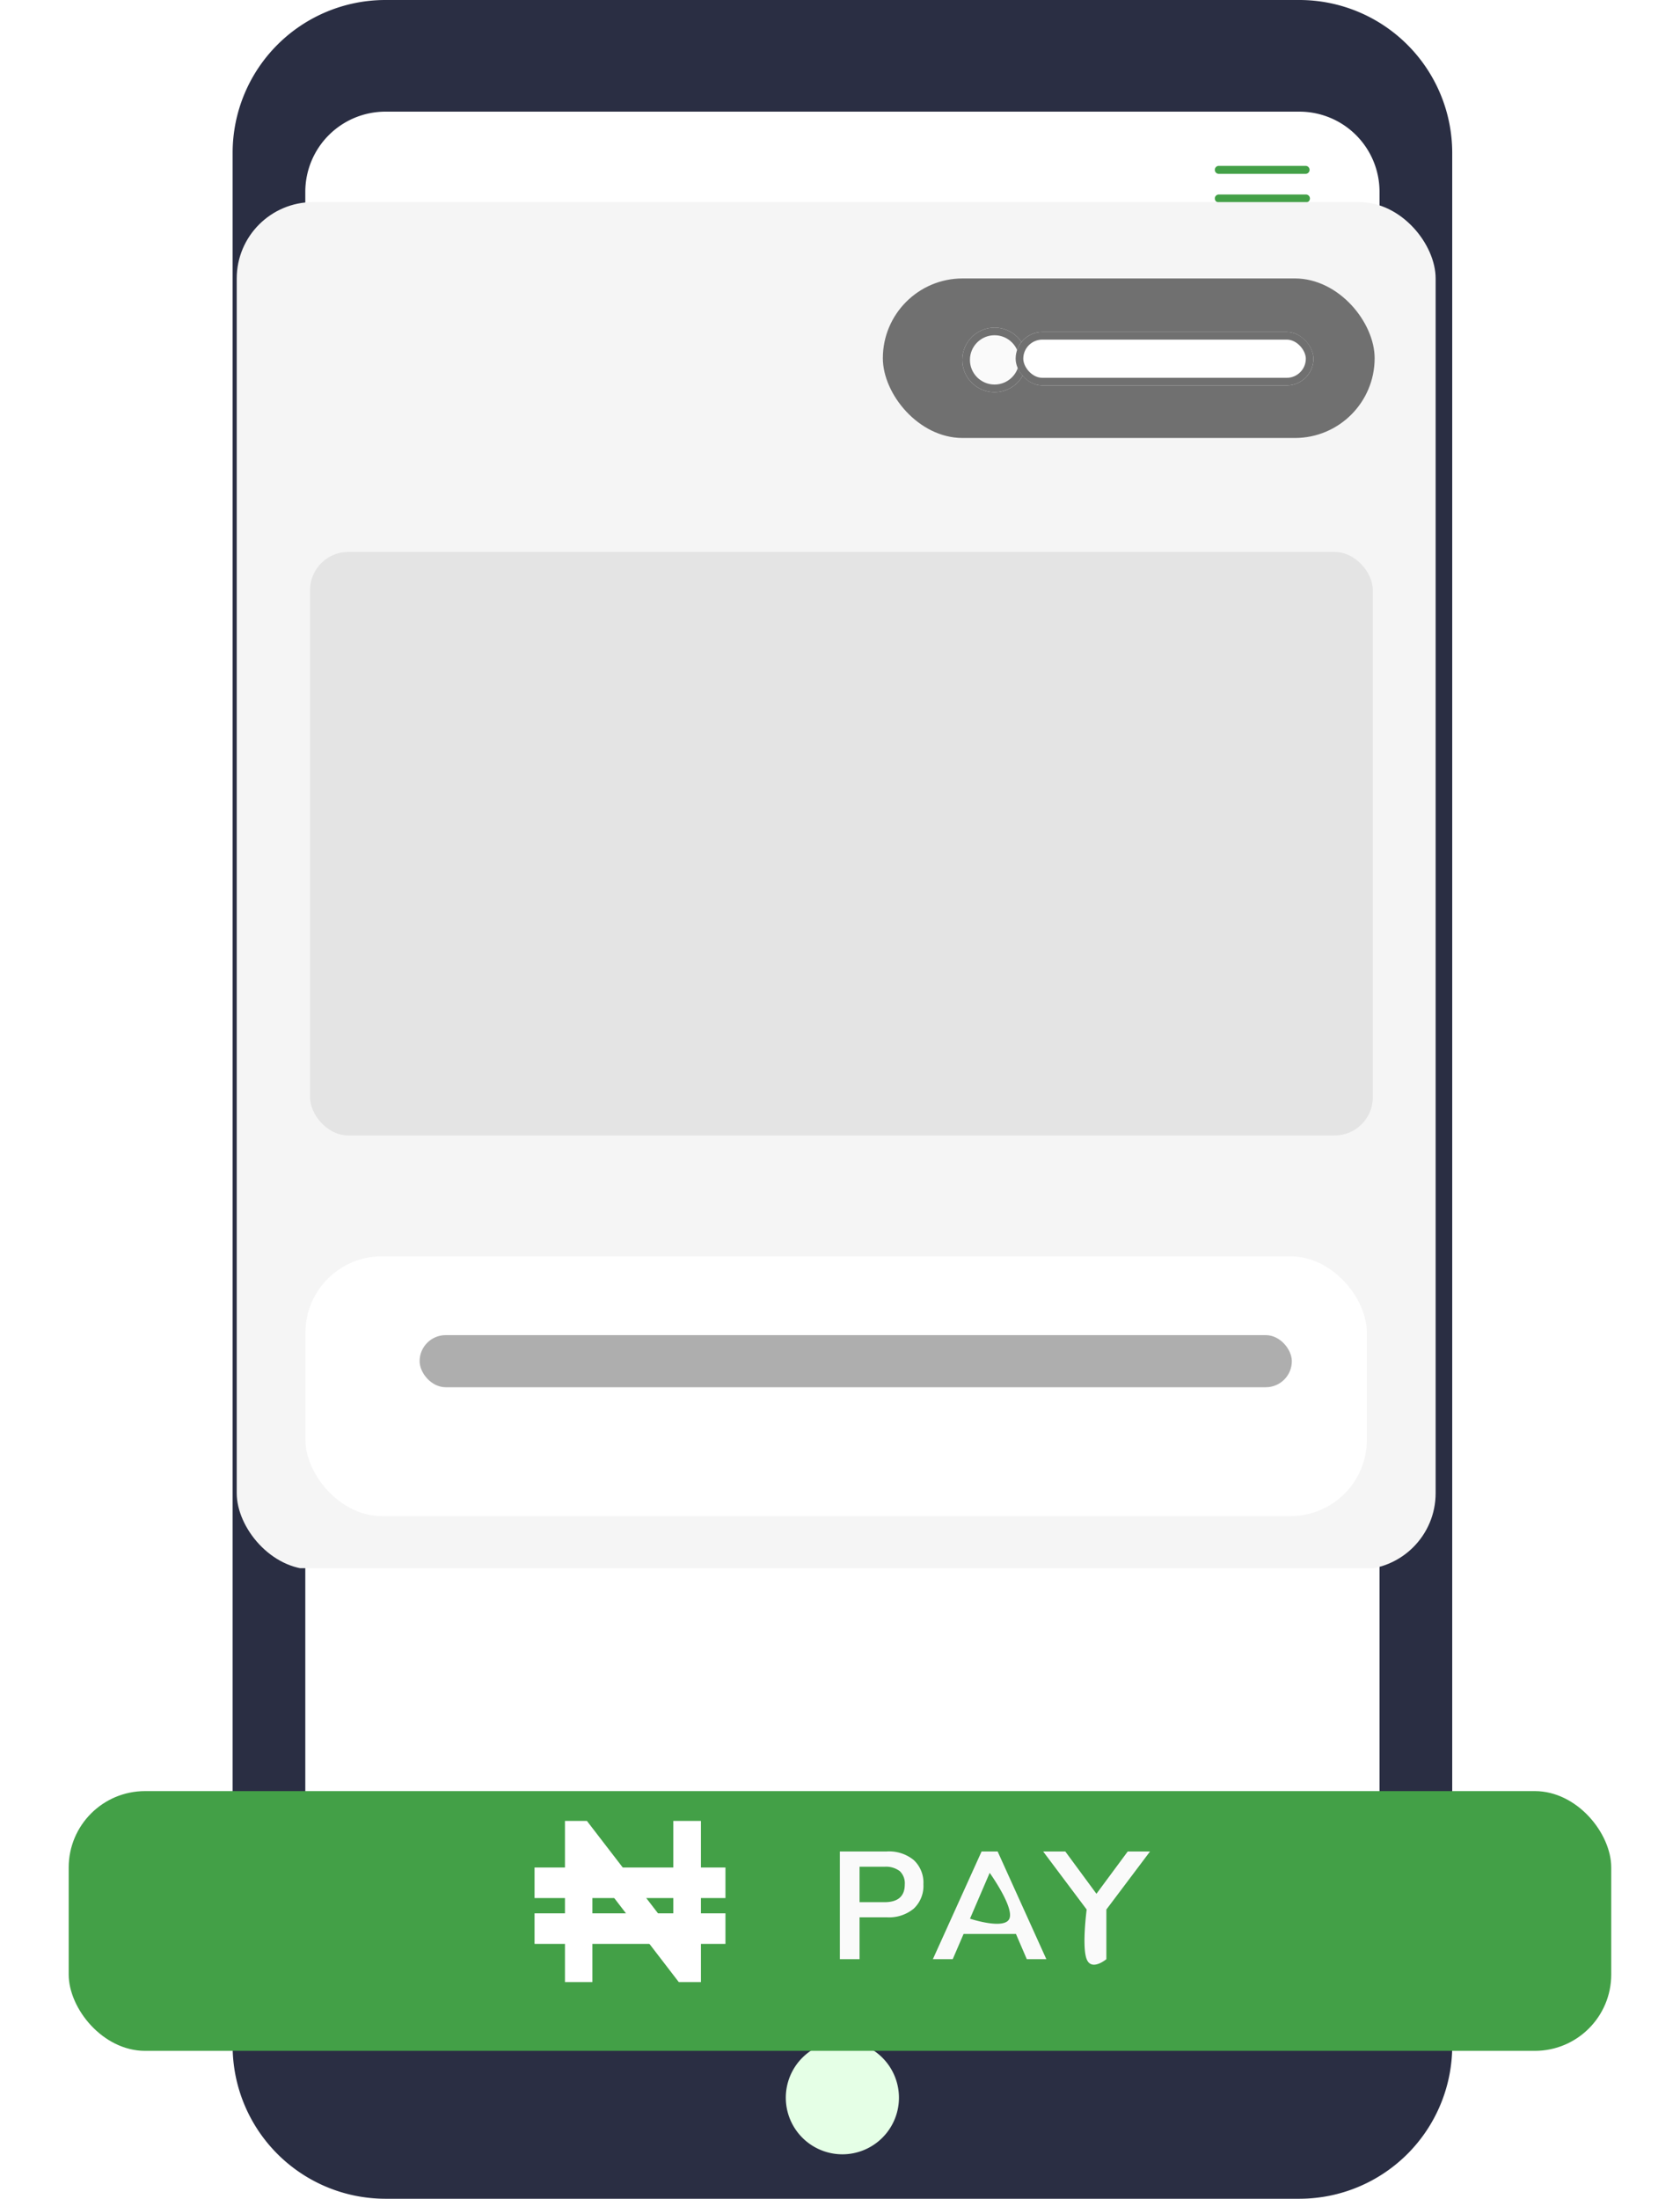 <svg xmlns="http://www.w3.org/2000/svg" xmlns:xlink="http://www.w3.org/1999/xlink" width="220" height="287.816" viewBox="0 0 220 287.816"><defs><style>.a,.c,.k{fill:#fff;}.b{fill:#2a2e43;}.b,.c,.d,.e{fill-rule:evenodd;}.d{fill:#e5ffe6;}.e,.m{fill:#43a047;}.f{clip-path:url(#a);}.g{fill:#f5f5f5;}.h{fill:#aeaeae;}.i{fill:#707070;}.j,.n{fill:#fafafa;}.j,.k{stroke:#707070;}.l{fill:#e4e4e4;}.o{stroke:none;}.p{fill:none;}.q{filter:url(#d);}.r{filter:url(#b);}</style><clipPath id="a"><rect class="a" width="157" height="179" rx="10" transform="translate(-0.416)"/></clipPath><filter id="b" x="31" y="155.455" width="157" height="52" filterUnits="userSpaceOnUse"><feOffset dy="3" input="SourceAlpha"/><feGaussianBlur stdDeviation="3" result="c"/><feFlood flood-opacity="0.161"/><feComposite operator="in" in2="c"/><feComposite in="SourceGraphic"/></filter><filter id="d" x="0" y="225.455" width="220" height="52" filterUnits="userSpaceOnUse"><feOffset dy="3" input="SourceAlpha"/><feGaussianBlur stdDeviation="3" result="e"/><feFlood flood-opacity="0.161"/><feComposite operator="in" in2="e"/><feComposite in="SourceGraphic"/></filter></defs><g transform="translate(9.416)"><path class="b" d="M1299.162,597.6h119.784a20.025,20.025,0,0,1,19.963,19.962V865.454a20.025,20.025,0,0,1-19.963,19.962H1299.162a20.025,20.025,0,0,1-19.962-19.962V617.562a20.012,20.012,0,0,1,19.962-19.962Z" transform="translate(-1258.153 -597.6)"/><path class="c" d="M1384.344,743a10.5,10.5,0,0,0-10.444,10.443v226.7a10.493,10.493,0,0,0,10.444,10.443h119.784a10.493,10.493,0,0,0,10.444-10.443v-226.7A10.493,10.493,0,0,0,1504.128,743Z" transform="translate(-1343.336 -728.385)"/><path class="d" d="M2007.308,3255.7a7.408,7.408,0,1,1-7.408,7.408,7.408,7.408,0,0,1,7.408-7.408Z" transform="translate(-1906.413 -2988.519)"/><path class="e" d="M2559.124,818.394a.523.523,0,0,1,0-1.045h11.408a.523.523,0,1,1,0,1.045Zm0,3.739a.523.523,0,0,1,0-1.046h11.408a.523.523,0,0,1,0,1.046Zm0-7.488a.523.523,0,0,1,0-1.045h11.408a.523.523,0,0,1,0,1.045Z" transform="translate(-2408.956 -791.888)"/><g transform="translate(0 26.455)"><g class="f" transform="translate(22)"><rect class="g" width="268.948" height="178.821" transform="translate(-23.672)"/></g><g transform="translate(31 135)"><g class="r" transform="matrix(1, 0, 0, 1, -40.42, -161.45)"><rect class="a" width="139" height="34" rx="10" transform="translate(40 161.45)"/></g><rect class="h" width="114.219" height="6.819" rx="3.41" transform="translate(14.534 13.314)"/></g><g transform="translate(106.195 9.994)"><g transform="translate(0 0)"><rect class="i" width="64.401" height="20.883" rx="10.442"/><g class="j" transform="translate(10.403 6.435)"><circle class="o" cx="4.226" cy="4.226" r="4.226"/><circle class="p" cx="4.226" cy="4.226" r="3.726"/></g><g class="k" transform="translate(17.389 7.006)"><rect class="o" width="39" height="7" rx="3.5"/><rect class="p" x="0.5" y="0.5" width="38" height="6" rx="3"/></g></g></g><g transform="translate(31.186 45.794)"><rect class="l" width="139.174" height="76.381" rx="5" transform="translate(0 0)"/></g><g transform="translate(0 205)"><g class="q" transform="matrix(1, 0, 0, 1, -9.42, -231.45)"><rect class="m" width="202" height="34" rx="10" transform="translate(9 231.45)"/></g><path class="n" d="M1.52-14.1H7.68a5.088,5.088,0,0,1,3.52,1.13A4.038,4.038,0,0,1,12.46-9.8,4.07,4.07,0,0,1,11.2-6.62,5.059,5.059,0,0,1,7.68-5.48H4.1V0H1.52ZM7.36-7.46q2.66,0,2.66-2.32a2.189,2.189,0,0,0-.66-1.75,3,3,0,0,0-2-.57H4.1v4.64ZM26,0,24.58-3.3H17.72L16.3,0H13.7l6.38-14.1h2.1L28.56,0ZM18.56-5.3s4.515,1.5,5.16,0-2.58-6-2.58-6Zm23.58-8.8L36.42-6.5V0s-1.935,1.625-2.58,0,0-6.5,0-6.5l-5.7-7.6h2.9l4.08,5.54,4.1-5.54Z" transform="translate(99.046 25)"/><g transform="translate(61 6.9)"><path class="a" d="M15.706-14.1h3.621V7h-2.9L5.111-7.725V7H1.52V-14.1H4.393L15.706.6Z" transform="translate(2.046 14.1)"/><rect class="a" width="25" height="4" transform="translate(-0.416 6.1)"/><rect class="a" width="25" height="4" transform="translate(-0.416 12.1)"/></g></g></g></g></svg>